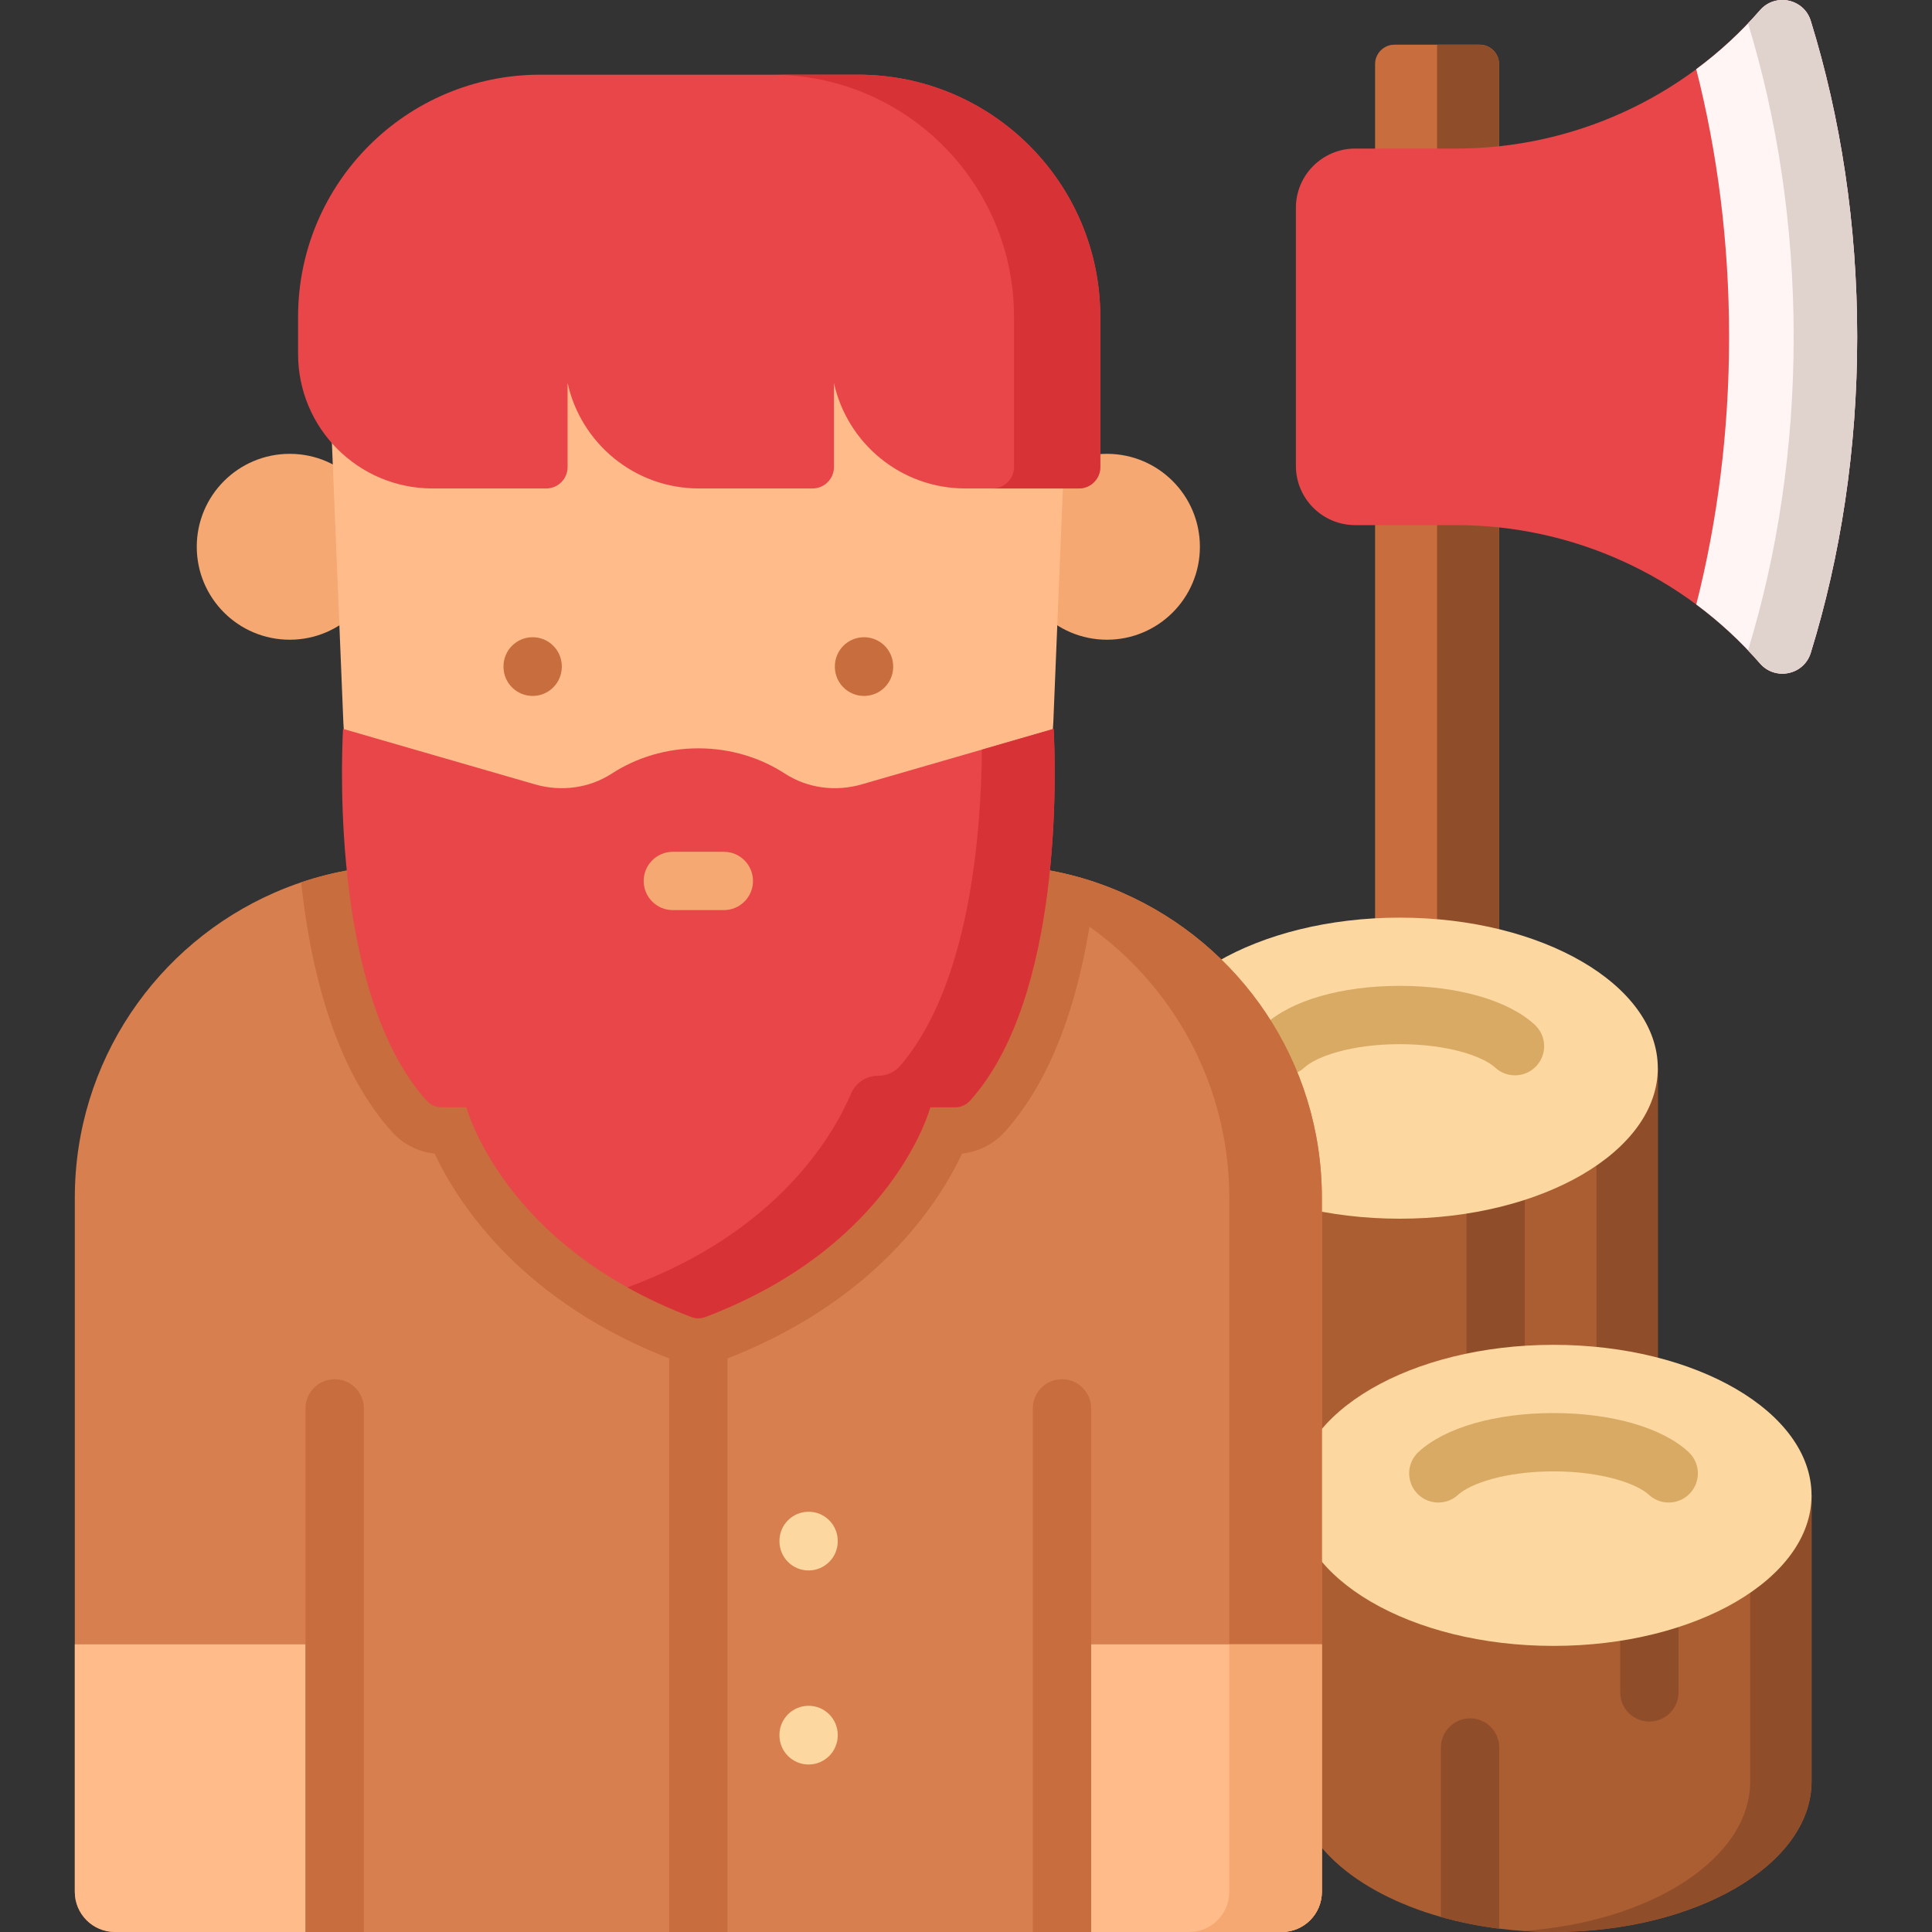 <?xml version="1.0" encoding="iso-8859-1"?>
<!-- Generator: Adobe Illustrator 23.0.3, SVG Export Plug-In . SVG Version: 6.00 Build 0)  -->
<svg version="1.1" id="Capa_1" xmlns="http://www.w3.org/2000/svg" xmlns:xlink="http://www.w3.org/1999/xlink" x="0px" y="0px"
	 viewBox="0 0 512 512" style="enable-background:new 0 0 512 512;" xml:space="preserve">
<rect x="0" y="0" width="512" height="512" fill="#333333" stroke="none"/>
<g>
	<g>
		<g>
			<g>
				<path style="fill:#C86D3D;" d="M397.269,16.989v385.638c0,9.073-7.355,16.429-16.429,16.429h0
					c-9.073,0-16.429-7.355-16.429-16.429V16.989c0-2.845,2.306-5.151,5.151-5.151h22.556
					C394.963,11.838,397.269,14.144,397.269,16.989z"/>
				<path style="fill:#904D29;" d="M397.272,16.993l0,385.156c0,8.98-7.004,16.657-15.981,16.897
					c-3.156,0.084-6.13-0.723-8.659-2.194c4.909-2.844,8.21-8.147,8.21-14.219V11.842h11.279
					C394.966,11.842,397.272,14.148,397.272,16.993z"/>
			</g>
			<g>
				<path style="fill:#E84649;" d="M466.422,175.825c4.036,4.637,11.625,3.068,13.44-2.806
					c7.906-25.587,12.305-53.927,12.305-83.753S487.768,31.1,479.862,5.513c-1.815-5.874-9.403-7.443-13.44-2.806l0,0
					c-20.274,23.291-49.64,36.663-80.519,36.663h-26.76c-8.682,0-15.72,7.038-15.72,15.72v68.352c0,8.682,7.038,15.72,15.72,15.72
					h26.76C416.783,139.162,446.149,152.533,466.422,175.825L466.422,175.825z"/>
				<path style="fill:#FFF5F5;" d="M492.17,89.261c0,29.831-4.397,58.172-12.302,83.763c-1.814,5.875-9.407,7.437-13.444,2.799
					c-5.094-5.851-10.765-11.077-16.892-15.63c5.623-22.118,8.698-46.002,8.698-70.931s-3.076-48.813-8.71-70.931
					c6.127-4.529,11.81-9.768,16.904-15.618c4.037-4.638,11.63-3.076,13.444,2.799C487.773,31.1,492.17,59.442,492.17,89.261z"/>
			</g>
		</g>
		<g>
			<g>
				<path style="fill:#AC5E33;" d="M302.573,283.075v113.181c0,22.033,30.616,39.894,68.382,39.894
					c37.767,0,68.382-17.861,68.382-39.894V283.075H302.573z"/>
				<path style="fill:#904D29;" d="M396.361,376.728c-4.267,0-7.726-3.459-7.726-7.726v-54.065c0-4.267,3.459-7.726,7.726-7.726
					c4.267,0,7.726,3.459,7.726,7.726v54.065C404.087,373.268,400.628,376.728,396.361,376.728z"/>
				<path style="fill:#904D29;" d="M439.343,283.075v113.18c0,22.034-30.617,39.896-68.386,39.896c-2.75,0-5.459-0.093-8.126-0.28
					c33.939-2.346,60.248-19.19,60.248-39.616v-113.18H439.343z"/>
				<ellipse style="fill:#FCD79F;" cx="370.956" cy="283.075" rx="68.382" ry="39.894"/>
				<path style="fill:#D8AA64;" d="M401.482,284.972c-1.874,0-3.752-0.677-5.237-2.048c-3.242-2.991-12.538-6.211-25.289-6.211
					c-12.751,0-22.047,3.219-25.289,6.211c-3.136,2.893-8.024,2.697-10.918-0.439c-2.893-3.136-2.697-8.024,0.439-10.918
					c6.994-6.453,20.365-10.306,35.768-10.306s28.774,3.853,35.768,10.306c3.136,2.894,3.332,7.782,0.439,10.918
					C405.639,284.136,403.564,284.972,401.482,284.972z"/>
			</g>
			<g>
				<path style="fill:#AC5E33;" d="M480.08,396.29v75.811c0,22.036-30.617,39.899-68.383,39.899c-4.935,0-9.746-0.309-14.381-0.886
					c-5.419-0.68-10.59-1.731-15.453-3.101c-22.818-6.47-38.549-20.119-38.549-35.912V396.29H480.08z"/>
				<path style="fill:#904D29;" d="M437.101,456.225c-4.267,0-7.726-3.459-7.726-7.726v-16.702c0-4.267,3.459-7.726,7.726-7.726
					c4.267,0,7.726,3.459,7.726,7.726v16.702C444.827,452.766,441.368,456.225,437.101,456.225z"/>
				<path style="fill:#904D29;" d="M480.083,396.288v75.817c0,22.034-30.617,39.896-68.386,39.896c-2.75,0-5.459-0.093-8.126-0.28
					c33.939-2.346,60.248-19.19,60.248-39.616v-75.817H480.083z"/>
				<ellipse style="fill:#FCD79F;" cx="411.696" cy="396.287" rx="68.382" ry="39.894"/>
				<path style="fill:#D8AA64;" d="M381.169,398.185c-2.082,0-4.157-0.836-5.681-2.487c-2.893-3.136-2.697-8.024,0.439-10.918
					c6.994-6.453,20.365-10.306,35.768-10.306c15.403,0,28.774,3.853,35.768,10.307c3.136,2.894,3.332,7.782,0.438,10.918
					c-2.893,3.135-7.781,3.333-10.918,0.438c-3.241-2.991-12.537-6.21-25.288-6.21c-12.75,0-22.047,3.219-25.289,6.211
					C384.921,397.507,383.043,398.185,381.169,398.185z"/>
				<path style="fill:#904D29;" d="M397.316,463.108v48.006c-5.419-0.68-10.59-1.731-15.453-3.101v-44.906
					c0-4.265,3.461-7.726,7.726-7.726S397.316,458.843,397.316,463.108z"/>
			</g>
			<g>
				<path style="fill:#D77F4F;" d="M350.308,317.419v183.929c0,5.882-4.77,10.652-10.642,10.652H30.468
					c-5.882,0-10.642-4.77-10.642-10.652V317.419c0-36.18,21.799-67.291,52.982-80.89c2.277-0.999,4.615-1.895,6.995-2.699
					c8.86-2.988,18.358-4.605,28.217-4.605h154.094c4.821,0,9.55,0.371,14.155,1.133c4.842,0.773,9.529,1.947,14.062,3.472
					c2.38,0.804,4.708,1.71,6.995,2.699c0.031,0.01,0.051,0.021,0.072,0.051C328.551,250.179,350.308,281.27,350.308,317.419z"/>
				<path style="fill:#C86D3D;" d="M192.794,349.695V512h-15.453V349.695c0-4.265,3.461-7.726,7.726-7.726
					C189.332,341.969,192.794,345.43,192.794,349.695z"/>
				<g>
					<path style="fill:#FFBC8A;" d="M80.967,435.769v76.228H30.466c-5.876,0-10.64-4.764-10.64-10.651v-65.577H80.967z"/>
				</g>
				<path style="fill:#C86D3D;" d="M350.307,317.433v183.912c0,5.887-4.764,10.651-10.64,10.651H315.12
					c5.887,0,10.652-4.764,10.652-10.64V317.433c0-36.186-21.802-67.301-52.986-80.891c-6.636-2.904-13.68-5.003-21.054-6.182
					c-4.605-0.749-9.347-1.134-14.168-1.134H262.1c4.832,0,9.563,0.386,14.179,1.134c7.362,1.18,14.406,3.278,21.042,6.182
					C328.505,250.132,350.307,281.247,350.307,317.433z"/>
				<path style="fill:#FFBC8A;" d="M289.166,435.769v76.228h50.501c5.876,0,10.64-4.764,10.64-10.651v-65.577H289.166z"/>
				<path style="fill:#F5A871;" d="M350.307,435.769v65.577c0,5.887-4.764,10.651-10.64,10.651H315.12
					c5.887,0,10.652-4.764,10.652-10.64v-65.588H350.307z"/>
				<g>
					<circle style="fill:#F5A871;" cx="293.356" cy="144.901" r="24.631"/>
					<circle style="fill:#F5A871;" cx="76.775" cy="144.901" r="24.631"/>
					<path style="fill:#FFBC8A;" d="M185.066,280.858L185.066,280.858c-50.11,0-91.448-39.231-94.068-89.272l-3.143-76.785
						c-1.771-43.266,32.826-79.308,76.128-79.308h42.165c43.302,0,77.899,36.042,76.128,79.308l-3.143,76.785
						C276.514,241.627,235.175,280.858,185.066,280.858z"/>
					<g>
						<path style="fill:#C86D3D;" d="M141.156,184.432c-4.267,0-7.726-3.459-7.726-7.726v-0.109c0-4.267,3.459-7.726,7.726-7.726
							s7.726,3.459,7.726,7.726v0.109C148.882,180.972,145.423,184.432,141.156,184.432z"/>
						<path style="fill:#C86D3D;" d="M228.975,184.432c-4.267,0-7.726-3.459-7.726-7.726v-0.109c0-4.267,3.459-7.726,7.726-7.726
							s7.726,3.459,7.726,7.726v0.109C236.702,180.972,233.242,184.432,228.975,184.432z"/>
					</g>
					<path style="fill:#C86D3D;" d="M290.331,233.83c-0.144,1.267-0.288,2.545-0.453,3.832
						c-3.534,27.908-11.507,48.882-23.684,62.357c-2.926,3.224-6.943,5.244-11.229,5.687c-6.5,13.753-23.54,39.693-63.717,54.888
						c-1.978,0.752-4.059,1.123-6.181,1.123c-2.122,0-4.203-0.371-6.181-1.123c-40.177-15.195-57.216-41.135-63.717-54.888
						c-4.286-0.443-8.303-2.462-11.229-5.687c-12.177-13.475-20.15-34.449-23.684-62.357c-0.165-1.288-0.319-2.565-0.453-3.832
						c8.86-2.988,18.358-4.605,28.217-4.605h154.094c4.821,0,9.55,0.371,14.155,1.133
						C281.111,231.131,285.798,232.306,290.331,233.83z"/>
					<path style="fill:#E84649;" d="M279.227,193.159l-50.869,14.707c-6.883,1.99-14.348,1.046-20.358-2.857
						c-6.493-4.216-14.4-6.692-22.934-6.692s-16.442,2.476-22.934,6.692c-6.009,3.903-13.474,4.847-20.358,2.857l-50.869-14.708
						c-0.547,10.499-2.556,71.181,22.203,98.564c0.983,1.088,2.379,1.712,3.845,1.712h6.644c0,0,9.625,36.668,59.663,55.595
						c1.159,0.438,2.452,0.438,3.611,0c50.038-18.927,59.663-55.595,59.663-55.595h6.644c1.466,0,2.861-0.625,3.845-1.712
						C281.783,264.34,279.775,203.659,279.227,193.159z"/>
					<path style="fill:#D73337;" d="M253.179,293.436h-6.642c0,0-9.627,36.667-59.663,55.594c-1.16,0.439-2.456,0.438-3.616,0
						c-6.28-2.375-11.922-5.033-16.987-7.861c40.053-14.688,54.761-40.722,59.266-51.357c1.217-2.874,4.048-4.725,7.169-4.725h0
						c2.227,0,4.376-0.926,5.829-2.613c18.462-21.445,21.497-61.74,21.671-83.813l19.023-5.502
						c0.544,10.495,2.556,71.179-22.205,98.564C256.04,292.811,254.645,293.436,253.179,293.436z"/>
					<path style="fill:#F5A871;" d="M191.825,241.188h-13.517c-4.267,0-7.726-3.459-7.726-7.726s3.459-7.726,7.726-7.726h13.517
						c4.267,0,7.726,3.459,7.726,7.726S196.092,241.188,191.825,241.188z"/>
					<g>
						<path style="fill:#E84649;" d="M78.993,83.979v9.829c0,19.683,15.956,35.639,35.639,35.639h30.115
							c3.132,0,5.672-2.539,5.672-5.672v-22.281c3.516,15.986,17.756,27.952,34.798,27.952h30.115c3.132,0,5.672-2.539,5.672-5.672
							v-22.281c3.516,15.986,17.756,27.952,34.798,27.952h30.115c3.132,0,5.672-2.539,5.672-5.672V83.979
							c0-35.449-28.737-64.186-64.186-64.186h-84.224C107.73,19.793,78.993,48.53,78.993,83.979z"/>
						<path style="fill:#D73337;" d="M291.593,83.978v39.793c0,3.131-2.541,5.672-5.672,5.672h-22.868
							c3.131,0,5.672-2.541,5.672-5.672V83.978c0-35.448-28.733-64.182-64.182-64.182H227.4
							C262.849,19.797,291.593,48.53,291.593,83.978z"/>
					</g>
				</g>
				<path style="fill:#C86D3D;" d="M289.167,373.235V512h-15.453V373.235c0-4.265,3.461-7.726,7.726-7.726
					C285.706,365.508,289.167,368.97,289.167,373.235z"/>
				<path style="fill:#C86D3D;" d="M96.42,373.235V512H80.968V373.235c0-4.265,3.461-7.726,7.726-7.726
					C92.959,365.508,96.42,368.97,96.42,373.235z"/>
				<path style="fill:#FCD79F;" d="M214.285,416.189c-4.267,0-7.726-3.459-7.726-7.726v-0.109c0-4.267,3.459-7.726,7.726-7.726
					s7.726,3.459,7.726,7.726v0.109C222.011,412.73,218.552,416.189,214.285,416.189z"/>
				<path style="fill:#FCD79F;" d="M214.285,467.613c-4.267,0-7.726-3.459-7.726-7.726v-0.109c0-4.267,3.459-7.726,7.726-7.726
					s7.726,3.459,7.726,7.726v0.109C222.011,464.153,218.552,467.613,214.285,467.613z"/>
			</g>
		</g>
	</g>
	<path style="fill:#E0D3CE;" d="M492.175,89.265c0,29.824-4.399,58.164-12.311,83.754c-1.813,5.882-9.406,7.438-13.444,2.802
		c-1.03-1.185-2.091-2.349-3.173-3.482c7.768-25.415,12.094-53.518,12.094-83.074s-4.327-57.659-12.094-83.074
		c1.082-1.133,2.143-2.297,3.173-3.482c4.038-4.636,11.631-3.07,13.444,2.802C487.776,31.101,492.175,59.441,492.175,89.265z"/>
</g>
<g>
</g>
<g>
</g>
<g>
</g>
<g>
</g>
<g>
</g>
<g>
</g>
<g>
</g>
<g>
</g>
<g>
</g>
<g>
</g>
<g>
</g>
<g>
</g>
<g>
</g>
<g>
</g>
<g>
</g>
</svg>
